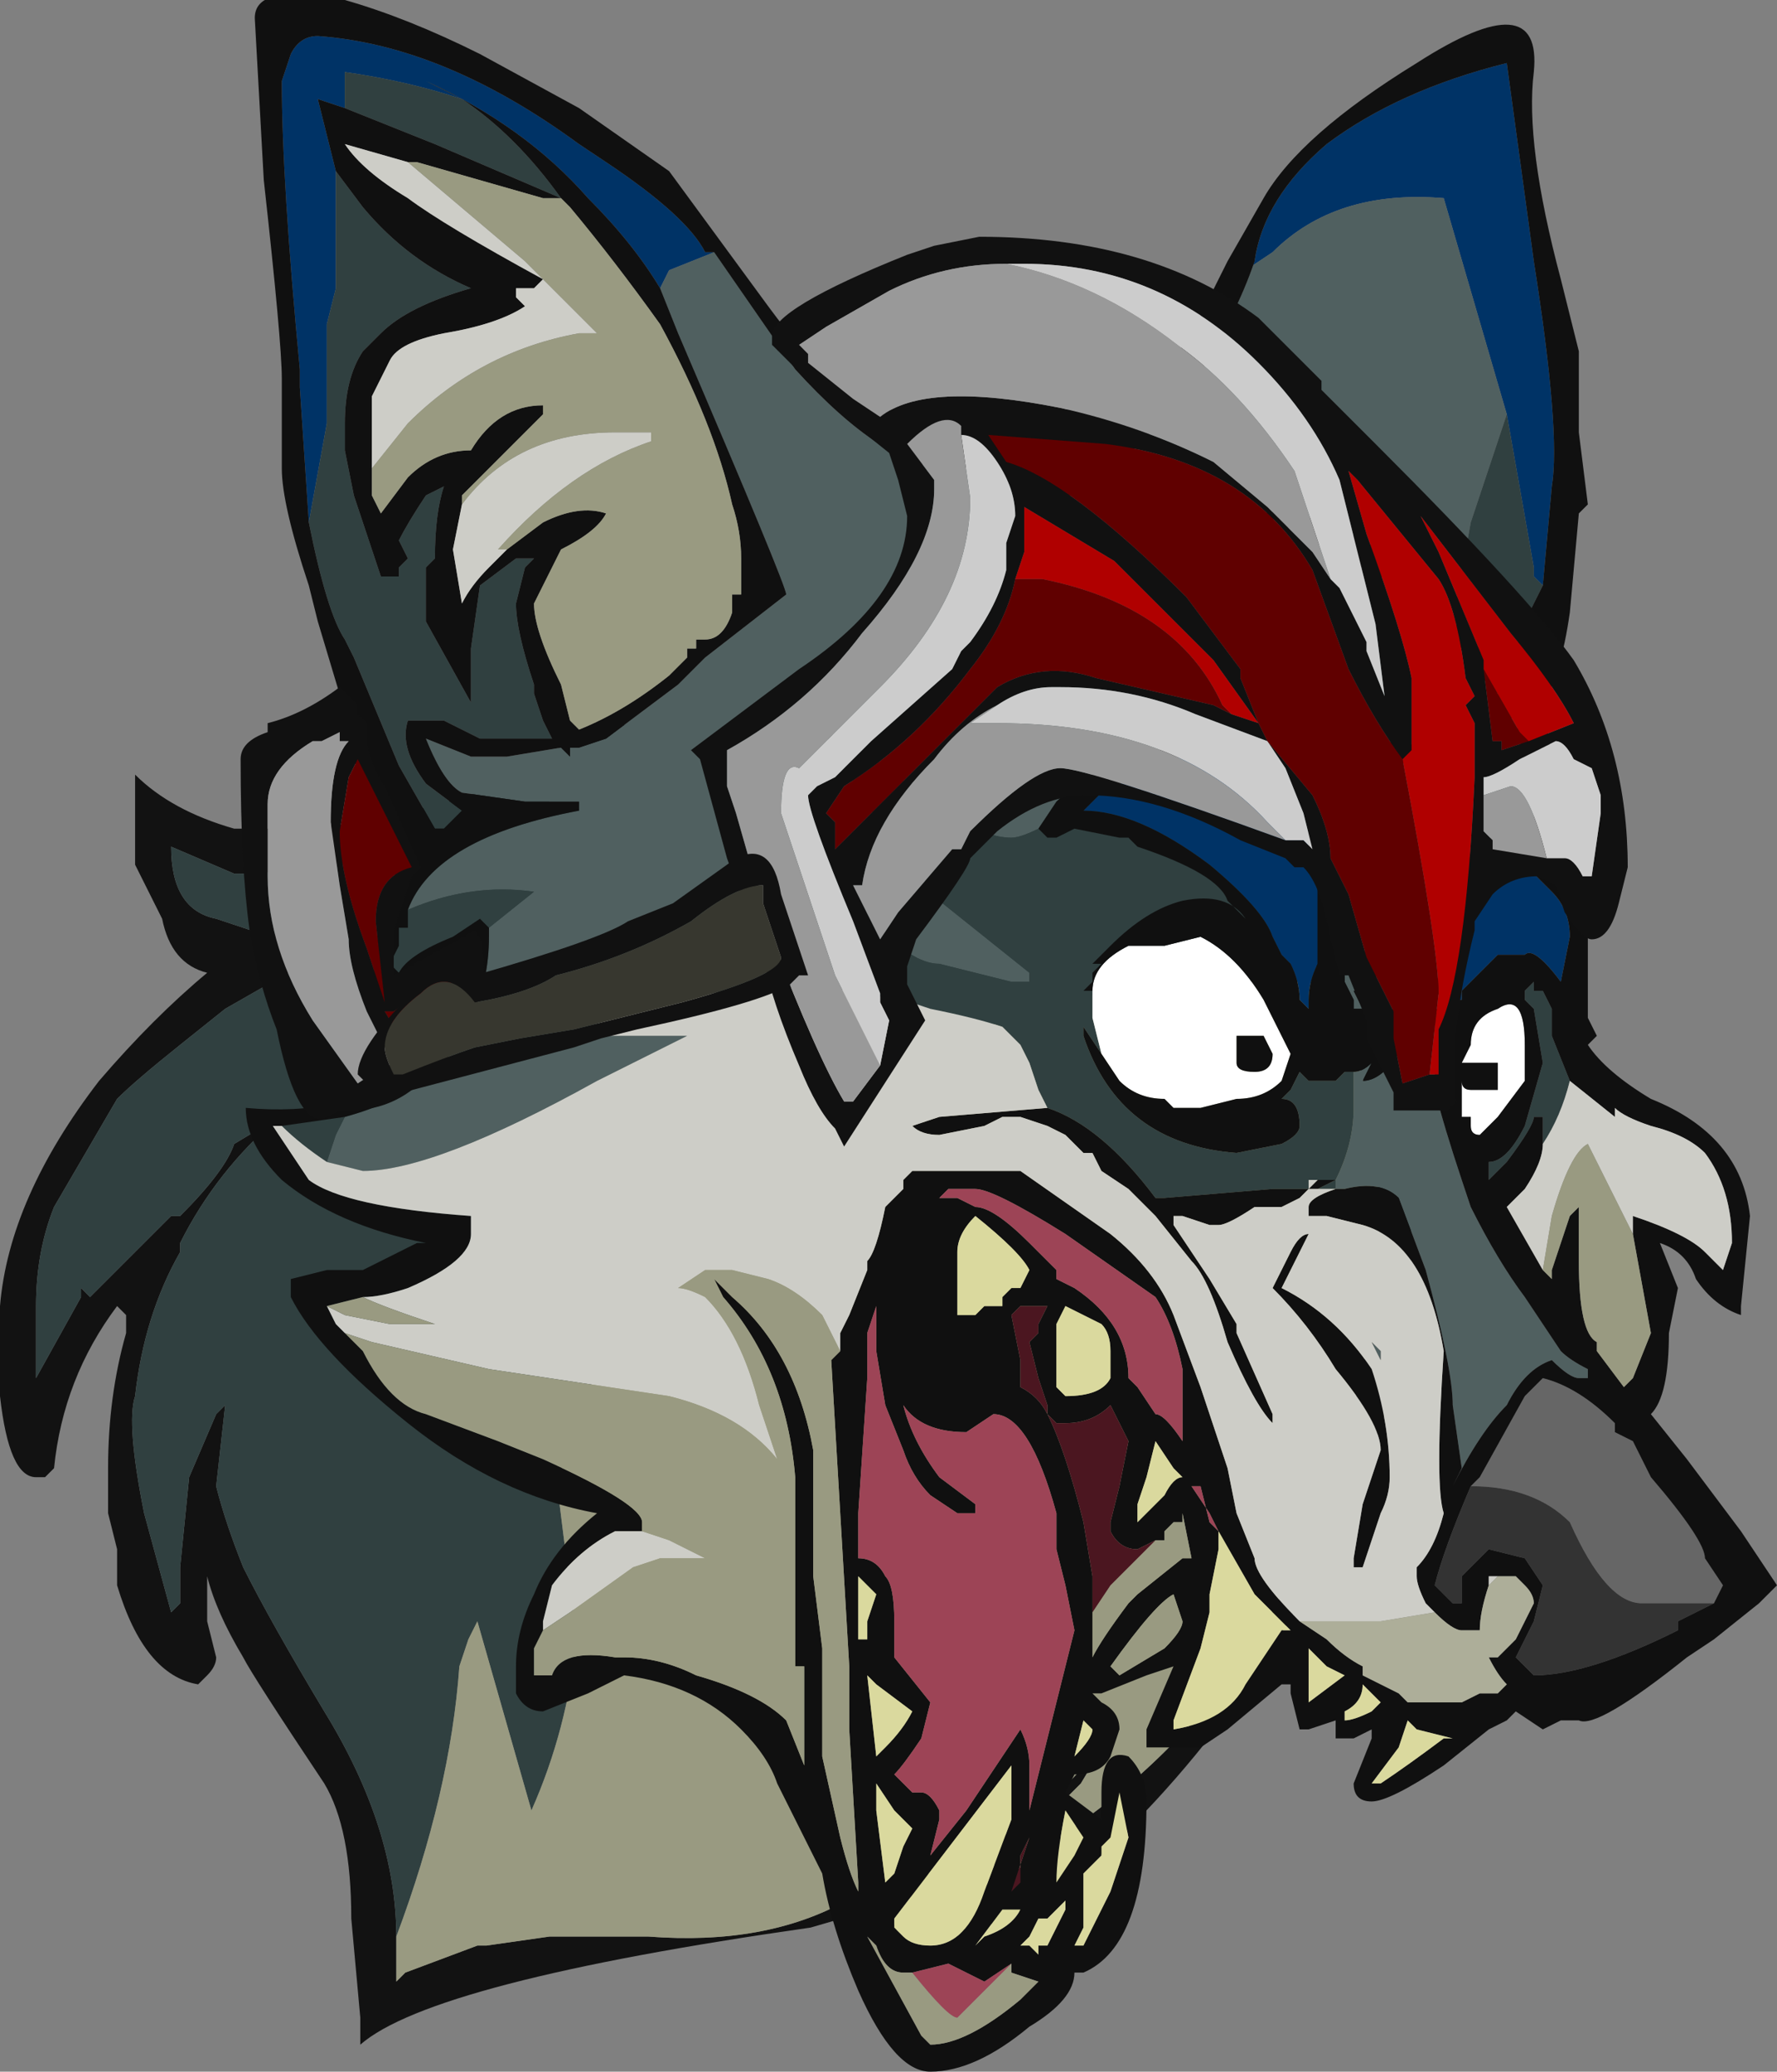 <?xml version="1.0" encoding="UTF-8" standalone="no"?>
<svg xmlns:ffdec="https://www.free-decompiler.com/flash" xmlns:xlink="http://www.w3.org/1999/xlink" ffdec:objectType="frame" height="80.5px" width="69.05px" xmlns="http://www.w3.org/2000/svg">
  <rect width="100%" height="100%" fill="#808080" stroke="none"/>
  <g transform="matrix(1.0, 0.0, 0.0, 1.0, 37.85, 32.0)">
    <use ffdec:characterId="1635" height="53.2" transform="matrix(1.0, 0.0, 0.0, 1.0, -37.85, -5.75)" width="54.95" xlink:href="#sprite0"/>
    <use ffdec:characterId="1660" height="80.5" transform="matrix(1.0, 0.0, 0.0, 1.0, -28.3, -32.0)" width="59.5" xlink:href="#sprite1"/>
    <use ffdec:characterId="1642" height="35.35" transform="matrix(1.0, 0.0, 0.0, 1.0, -28.5, -22.8)" width="53.9" xlink:href="#sprite2"/>
  </g>
  <defs>
    <g id="sprite0" transform="matrix(1.0, 0.0, 0.0, 1.0, 31.85, 50.05)">
      <use ffdec:characterId="1634" height="7.6" transform="matrix(7.0, 0.0, 0.0, 7.0, -31.85, -50.05)" width="7.85" xlink:href="#shape0"/>
    </g>
    <g id="shape0" transform="matrix(1.0, 0.0, 0.0, 1.0, 4.55, 7.15)">
      <path d="M2.95 -5.75 L3.15 -5.4 Q3.35 -4.35 3.25 -3.5 3.05 -2.45 2.2 -1.3 1.3 -0.15 0.6 -0.15 0.5 -0.15 0.4 -0.2 L0.6 -0.4 Q0.3 -0.3 -0.05 -0.2 -2.15 0.1 -2.55 0.45 L-2.55 0.3 -2.6 -0.25 Q-2.6 -0.75 -2.75 -1.0 -3.15 -1.6 -3.2 -1.7 -3.35 -1.95 -3.4 -2.15 L-3.4 -1.9 -3.35 -1.7 Q-3.35 -1.65 -3.4 -1.6 L-3.45 -1.55 Q-3.75 -1.6 -3.9 -2.1 L-3.9 -2.3 -3.95 -2.5 -3.95 -2.75 Q-3.95 -3.15 -3.85 -3.5 L-3.85 -3.6 -3.9 -3.65 Q-4.2 -3.25 -4.25 -2.75 L-4.3 -2.7 -4.35 -2.7 Q-4.5 -2.7 -4.55 -3.15 L-4.55 -3.65 Q-4.5 -4.25 -4.0 -4.9 -3.7 -5.25 -3.4 -5.5 -3.6 -5.55 -3.65 -5.8 L-3.8 -6.1 -3.8 -6.6 Q-3.6 -6.4 -3.25 -6.3 L-2.95 -6.3 Q-2.55 -6.3 -1.9 -6.5 L-1.35 -6.8 Q-0.4 -7.1 1.1 -7.15 L1.3 -7.05 1.95 -6.85 Q2.45 -6.45 2.95 -5.75 M-2.35 -0.15 L-2.35 0.1 -2.3 0.05 -1.9 -0.1 -1.85 -0.1 -1.5 -0.15 -0.95 -0.15 Q-0.3 -0.1 0.15 -0.35 L0.2 -0.4 Q1.0 -0.5 1.6 -1.25 L1.45 -1.0 1.1 -0.65 0.85 -0.45 0.85 -0.4 1.15 -0.55 1.4 -0.75 Q2.05 -1.2 2.45 -1.85 2.9 -2.6 3.05 -3.5 3.2 -4.2 2.95 -5.2 L2.85 -5.4 2.8 -5.45 2.5 -6.0 2.35 -6.15 Q1.75 -6.9 0.65 -6.9 0.1 -6.9 -0.35 -6.75 L-0.75 -6.65 -1.1 -6.65 Q-1.3 -6.55 -1.5 -6.45 -2.15 -6.2 -2.7 -6.1 L-2.8 -6.1 -3.1 -6.05 -3.25 -6.05 -3.6 -6.2 Q-3.6 -5.85 -3.35 -5.8 L-3.05 -5.7 -2.95 -5.75 -2.85 -5.75 -2.75 -5.8 -2.75 -5.75 -2.65 -5.75 -2.95 -5.5 -3.3 -5.3 -3.55 -5.1 Q-3.8 -4.9 -3.9 -4.8 L-4.25 -4.2 Q-4.35 -3.95 -4.35 -3.65 L-4.35 -3.25 -4.1 -3.7 -4.1 -3.75 -4.05 -3.7 -3.6 -4.15 -3.55 -4.15 Q-3.3 -4.4 -3.25 -4.55 L-3.0 -4.7 Q-3.35 -4.4 -3.55 -4.0 L-3.55 -3.95 Q-3.75 -3.6 -3.8 -3.15 -3.85 -3.0 -3.75 -2.5 L-3.6 -1.95 -3.55 -2.0 -3.55 -2.2 -3.5 -2.7 -3.35 -3.05 -3.3 -3.1 -3.35 -2.65 Q-3.3 -2.45 -3.2 -2.2 -3.05 -1.9 -2.75 -1.4 -2.35 -0.75 -2.35 -0.15" fill="#121212" fill-rule="evenodd" stroke="none"/>
      <path d="M2.8 -5.45 L2.15 -5.45 Q0.7 -5.4 -0.4 -4.3 -1.4 -3.35 -1.45 -2.6 L-1.4 -2.2 Q-1.35 -1.9 -1.35 -1.8 -1.4 -1.3 -1.6 -0.85 -1.7 -1.2 -1.9 -1.9 L-1.95 -1.8 -2.0 -1.65 Q-2.05 -0.95 -2.35 -0.15 -2.35 -0.75 -2.75 -1.4 -3.05 -1.9 -3.2 -2.2 -3.3 -2.45 -3.35 -2.65 L-3.3 -3.1 -3.35 -3.05 -3.5 -2.7 -3.55 -2.2 -3.55 -2.0 -3.6 -1.95 -3.75 -2.5 Q-3.85 -3.0 -3.8 -3.15 -3.75 -3.6 -3.55 -3.95 L-3.55 -4.0 Q-3.35 -4.4 -3.0 -4.7 L-3.25 -4.55 Q-3.3 -4.4 -3.55 -4.15 L-3.6 -4.15 -4.05 -3.7 -4.1 -3.75 -4.1 -3.7 -4.35 -3.25 -4.35 -3.65 Q-4.35 -3.95 -4.25 -4.2 L-3.9 -4.8 Q-3.8 -4.9 -3.55 -5.1 L-3.3 -5.3 -2.95 -5.5 -2.65 -5.75 -2.75 -5.75 -2.75 -5.8 -2.85 -5.75 -2.95 -5.75 -3.05 -5.7 -3.35 -5.8 Q-3.6 -5.85 -3.6 -6.2 L-3.25 -6.05 -3.1 -6.05 -2.8 -6.1 -2.7 -6.1 Q-2.15 -6.2 -1.5 -6.45 -1.3 -6.55 -1.1 -6.65 L-0.75 -6.65 -0.35 -6.75 Q0.1 -6.9 0.65 -6.9 1.75 -6.9 2.35 -6.15 L2.5 -6.0 2.8 -5.45" fill="#304040" fill-rule="evenodd" stroke="none"/>
      <path d="M2.8 -5.45 L2.85 -5.4 2.95 -5.2 Q3.2 -4.2 3.05 -3.5 2.9 -2.6 2.45 -1.85 2.05 -1.2 1.4 -0.75 L1.15 -0.55 0.85 -0.4 0.85 -0.45 1.1 -0.65 1.45 -1.0 1.6 -1.25 Q1.0 -0.5 0.2 -0.4 L0.15 -0.35 Q-0.3 -0.1 -0.95 -0.15 L-1.5 -0.15 -1.85 -0.1 -1.9 -0.1 -2.3 0.05 -2.35 0.1 -2.35 -0.15 Q-2.05 -0.95 -2.0 -1.65 L-1.95 -1.8 -1.9 -1.9 Q-1.7 -1.2 -1.6 -0.85 -1.4 -1.3 -1.35 -1.8 -1.35 -1.9 -1.4 -2.2 L-1.45 -2.6 Q-1.4 -3.35 -0.4 -4.3 0.7 -5.4 2.15 -5.45 L2.8 -5.45" fill="#999a81" fill-rule="evenodd" stroke="none"/>
    </g>
    <g id="sprite1" transform="matrix(1.0, 0.0, 0.0, 1.0, 31.15, 68.95)">
      <use ffdec:characterId="1659" height="11.5" transform="matrix(7.0, 0.0, 0.0, 7.0, -31.15, -68.95)" width="8.5" xlink:href="#shape1"/>
    </g>
    <g id="shape1" transform="matrix(1.0, 0.0, 0.0, 1.0, 4.45, 9.85)">
      <path d="M1.15 -8.4 Q1.2 -8.75 1.55 -9.05 1.95 -9.35 2.55 -9.5 L2.7 -8.4 Q2.85 -7.45 2.8 -7.15 L2.75 -6.6 2.7 -6.65 2.7 -6.7 2.55 -7.55 2.2 -8.75 Q1.6 -8.8 1.25 -8.45 L1.1 -8.35 1.15 -8.4 M-2.15 -8.25 Q-2.3 -8.5 -2.55 -8.75 -2.9 -9.15 -3.45 -9.4 L-3.25 -9.3 Q-3.55 -9.4 -3.9 -9.45 L-3.9 -9.25 -4.05 -9.3 Q-4.0 -9.1 -3.95 -8.9 L-3.95 -8.25 -4.0 -8.05 -4.0 -7.5 -4.1 -6.95 -4.15 -7.7 -4.15 -7.8 Q-4.25 -8.85 -4.25 -9.4 L-4.2 -9.55 Q-4.15 -9.65 -4.05 -9.65 -3.35 -9.6 -2.6 -9.05 L-2.45 -8.95 Q-2.0 -8.65 -1.9 -8.45 L-1.85 -8.45 -2.1 -8.35 -2.15 -8.25 M0.3 -5.45 L0.35 -5.45 0.4 -5.5 0.5 -5.55 Q0.65 -5.65 0.7 -5.65 L0.95 -5.6 Q1.1 -5.65 1.25 -5.45 1.5 -5.2 1.5 -4.9 L1.5 -4.5 Q1.45 -4.4 1.45 -4.3 L1.45 -4.25 1.4 -4.3 Q1.4 -4.4 1.35 -4.5 L1.3 -4.55 1.25 -4.65 Q1.2 -4.8 0.9 -5.05 0.5 -5.35 0.2 -5.35 L0.3 -5.45 M2.6 -5.1 L2.8 -4.9 Q2.9 -4.8 2.9 -4.65 L2.85 -4.4 Q2.7 -4.6 2.65 -4.55 L2.5 -4.55 2.3 -4.35 2.3 -4.3 2.25 -4.3 2.3 -4.55 2.35 -4.85 2.45 -5.0 2.6 -5.1 M-0.15 -4.75 L-0.15 -4.75" fill="#003366" fill-rule="evenodd" stroke="none"/>
      <path d="M1.15 -8.4 L1.1 -8.35 1.25 -8.45 Q1.6 -8.8 2.2 -8.75 L2.55 -7.55 2.35 -6.95 2.25 -6.4 Q2.1 -6.55 1.9 -6.65 L2.2 -6.35 2.35 -6.2 2.4 -6.1 2.5 -6.0 Q2.5 -5.9 2.6 -5.85 L2.65 -5.6 2.7 -5.45 2.7 -5.15 2.55 -5.2 2.45 -5.2 Q2.35 -5.15 2.3 -5.0 L2.25 -5.3 Q2.15 -5.85 1.8 -5.7 L1.8 -5.65 Q2.1 -5.65 2.2 -5.3 2.3 -5.05 2.25 -4.75 L2.15 -4.35 2.2 -4.3 2.2 -4.25 2.15 -4.25 2.15 -3.8 Q2.2 -3.6 2.3 -3.3 L2.35 -3.15 Q2.5 -2.85 2.65 -2.65 L2.85 -2.35 Q2.9 -2.3 3.0 -2.25 L3.0 -2.2 Q3.05 -2.2 2.95 -2.2 2.9 -2.2 2.8 -2.3 2.65 -2.25 2.55 -2.05 2.4 -1.9 2.25 -1.6 L2.3 -1.7 2.25 -2.05 Q2.25 -2.25 2.1 -2.8 L1.95 -3.2 Q1.85 -3.3 1.65 -3.25 L1.6 -3.25 1.6 -3.3 Q1.7 -3.5 1.7 -3.7 L1.7 -3.9 Q1.75 -3.9 1.8 -3.95 L1.75 -3.85 Q1.85 -3.85 1.95 -4.0 L2.05 -4.25 2.05 -4.65 1.9 -5.15 Q1.8 -5.15 1.8 -5.1 L1.9 -4.8 1.95 -4.45 1.9 -4.15 1.8 -4.05 1.85 -4.15 1.85 -4.2 1.8 -4.65 Q1.75 -4.6 1.75 -4.4 L1.75 -4.35 1.7 -4.35 1.75 -4.25 1.7 -4.25 1.7 -4.3 1.65 -4.4 Q1.65 -4.75 1.55 -4.95 L1.5 -5.0 1.55 -5.0 1.55 -5.05 1.35 -5.4 Q1.25 -5.6 0.95 -5.7 0.75 -5.75 0.35 -5.6 0.15 -5.5 0.05 -5.4 L-0.05 -5.25 Q-0.15 -5.2 -0.2 -5.2 -0.45 -5.2 -0.9 -5.6 L-1.15 -5.75 -1.25 -5.8 -1.1 -5.55 Q-0.9 -5.2 -0.75 -5.05 L-0.6 -4.85 -0.1 -4.45 -0.1 -4.4 -0.2 -4.4 -0.6 -4.5 Q-0.8 -4.5 -1.1 -4.9 L-1.0 -4.5 -0.85 -4.3 Q-1.6 -4.5 -2.55 -4.15 L-2.45 -4.1 -2.0 -4.1 -2.5 -3.85 Q-3.4 -3.35 -3.8 -3.35 L-4.0 -3.4 -3.95 -3.55 -3.9 -3.65 Q-3.35 -3.8 -3.2 -4.2 -3.1 -4.4 -3.1 -4.65 L-3.1 -4.7 -2.85 -4.9 Q-3.2 -4.95 -3.55 -4.8 -3.4 -5.2 -2.6 -5.35 L-2.6 -5.4 -2.9 -5.4 -3.25 -5.45 Q-3.35 -5.5 -3.45 -5.75 L-3.2 -5.65 -3.0 -5.65 -2.7 -5.7 -2.65 -5.65 -2.65 -5.7 -2.6 -5.7 -2.45 -5.75 -2.05 -6.05 -1.9 -6.2 -1.45 -6.55 Q-1.45 -6.6 -2.05 -8.0 L-2.15 -8.25 -2.1 -8.35 -1.85 -8.45 -1.4 -7.8 Q-0.9 -7.25 -0.55 -7.25 L-0.3 -7.25 -0.3 -7.2 Q-0.1 -7.1 0.15 -7.1 L0.3 -7.15 0.45 -7.15 Q0.85 -7.1 1.2 -6.6 1.3 -6.45 1.55 -6.0 1.7 -6.5 0.9 -7.0 L0.5 -7.2 0.35 -7.25 Q0.5 -7.35 0.8 -7.7 1.05 -8.1 1.15 -8.4 M1.75 -6.7 L2.15 -6.5 Q2.05 -6.7 1.75 -6.85 1.4 -7.05 1.2 -7.0 1.45 -6.85 1.75 -6.7 M1.15 -3.15 L1.3 -3.15 1.4 -3.2 1.3 -3.15 1.15 -3.15 M1.85 -2.35 L1.85 -2.3 1.8 -2.4 1.85 -2.35 M-0.8 -5.25 L-0.8 -5.25" fill="#506060" fill-rule="evenodd" stroke="none"/>
      <path d="M2.55 -7.55 L2.7 -6.7 2.7 -6.65 2.75 -6.6 2.65 -6.4 2.55 -6.1 2.25 -6.4 2.35 -6.95 2.55 -7.55 M2.2 -6.35 L2.4 -6.15 2.4 -6.1 2.35 -6.2 2.2 -6.35 M-4.25 -3.6 L-3.9 -3.65 -3.95 -3.55 -4.0 -3.4 Q-4.15 -3.5 -4.25 -3.6 M-3.1 -4.7 L-3.15 -4.75 -3.3 -4.65 Q-3.55 -4.55 -3.6 -4.45 L-3.65 -4.5 -3.6 -4.6 -3.6 -4.7 -3.55 -4.7 -3.55 -4.8 Q-3.2 -4.95 -2.85 -4.9 L-3.1 -4.7 M-3.25 -9.3 Q-2.95 -9.1 -2.7 -8.75 L-3.4 -9.05 -3.9 -9.25 -3.9 -9.45 Q-3.55 -9.4 -3.25 -9.3 M-3.95 -8.9 L-3.8 -8.7 Q-3.55 -8.4 -3.2 -8.25 -3.55 -8.15 -3.7 -8.0 L-3.8 -7.9 Q-3.9 -7.75 -3.9 -7.5 L-3.9 -7.35 -3.85 -7.1 -3.7 -6.65 -3.6 -6.65 -3.6 -6.7 -3.55 -6.75 -3.6 -6.85 Q-3.55 -6.95 -3.45 -7.1 L-3.35 -7.15 Q-3.4 -7.0 -3.4 -6.75 L-3.45 -6.7 -3.45 -6.4 -3.2 -5.95 -3.2 -6.25 -3.15 -6.6 -2.95 -6.75 -2.85 -6.75 -2.9 -6.7 -2.95 -6.5 Q-2.95 -6.35 -2.85 -6.05 L-2.85 -6.0 -2.8 -5.85 -2.75 -5.75 -3.15 -5.75 -3.35 -5.85 -3.55 -5.85 Q-3.6 -5.7 -3.45 -5.5 L-3.25 -5.35 -3.35 -5.25 -3.4 -5.25 -3.6 -5.6 -3.85 -6.2 -3.9 -6.3 Q-4.0 -6.45 -4.1 -6.95 L-4.0 -7.5 -4.0 -8.05 -3.95 -8.25 -3.95 -8.9 M2.75 -3.5 L2.75 -3.65 2.7 -3.65 Q2.7 -3.6 2.55 -3.4 L2.45 -3.3 2.45 -3.4 Q2.55 -3.4 2.65 -3.6 L2.75 -3.95 2.7 -4.25 2.65 -4.3 2.65 -4.35 2.7 -4.4 2.7 -4.35 2.75 -4.35 2.8 -4.25 2.8 -4.1 2.9 -3.85 Q2.85 -3.65 2.75 -3.5 M1.7 -3.9 L1.7 -3.7 Q1.7 -3.5 1.6 -3.3 L1.6 -3.25 1.5 -3.25 1.6 -3.3 1.5 -3.3 1.45 -3.3 1.45 -3.25 1.25 -3.25 0.65 -3.2 0.6 -3.2 Q0.3 -3.6 0.0 -3.7 L-0.05 -3.8 -0.1 -3.95 -0.15 -4.05 -0.25 -4.15 Q-0.4 -4.2 -0.65 -4.25 L-0.8 -4.3 -0.85 -4.3 -1.0 -4.5 -1.1 -4.9 Q-0.8 -4.5 -0.6 -4.5 L-0.2 -4.4 -0.1 -4.4 -0.1 -4.45 -0.6 -4.85 -0.75 -5.05 Q-0.9 -5.2 -1.1 -5.55 L-1.25 -5.8 -1.15 -5.75 -0.9 -5.6 Q-0.45 -5.2 -0.2 -5.2 -0.15 -5.2 -0.05 -5.25 L0.0 -5.2 0.05 -5.2 0.15 -5.25 0.4 -5.2 0.45 -5.2 0.5 -5.15 Q0.95 -5.0 1.0 -4.85 L1.1 -4.75 Q1.0 -4.9 0.75 -4.85 0.55 -4.8 0.35 -4.6 L0.35 -4.6 0.25 -4.5 0.3 -4.5 0.25 -4.45 0.25 -4.4 0.2 -4.35 0.25 -4.35 0.25 -4.2 0.3 -4.0 0.2 -4.15 0.2 -4.1 Q0.4 -3.5 1.05 -3.45 L1.3 -3.5 Q1.4 -3.55 1.4 -3.6 1.4 -3.75 1.3 -3.75 L1.35 -3.8 1.4 -3.9 1.45 -3.85 1.6 -3.85 1.65 -3.9 1.7 -3.9 M-0.4 -4.85 L-0.4 -4.85 M-0.15 -4.75 L-0.15 -4.75 M-0.8 -5.25 L-0.8 -5.25" fill="#304040" fill-rule="evenodd" stroke="none"/>
      <path d="M0.25 -4.35 Q0.25 -4.5 0.45 -4.6 L0.65 -4.6 0.85 -4.65 Q1.05 -4.55 1.2 -4.3 L1.35 -4.0 1.3 -3.85 Q1.2 -3.75 1.05 -3.75 L0.85 -3.7 0.7 -3.7 0.65 -3.75 Q0.5 -3.75 0.4 -3.85 L0.3 -4.0 0.25 -4.2 0.25 -4.35 M1.25 -4.0 L1.2 -4.1 1.05 -4.1 1.05 -3.95 Q1.05 -3.9 1.15 -3.9 1.25 -3.9 1.25 -4.0 M2.5 -4.25 Q2.65 -4.35 2.65 -4.05 L2.65 -3.85 2.5 -3.65 2.4 -3.55 Q2.35 -3.55 2.35 -3.6 L2.35 -3.65 2.3 -3.65 2.3 -3.95 2.35 -4.05 Q2.35 -4.2 2.5 -4.25 M2.5 -3.9 L2.5 -3.95 2.3 -3.95 2.3 -3.85 Q2.3 -3.8 2.35 -3.8 L2.5 -3.8 2.5 -3.9" fill="#ffffff" fill-rule="evenodd" stroke="none"/>
      <path d="M2.35 -1.6 L2.4 -1.65 2.65 -2.1 2.75 -2.2 Q2.95 -2.15 3.15 -1.95 L3.15 -1.9 3.25 -1.85 3.35 -1.65 Q3.65 -1.3 3.65 -1.2 L3.75 -1.05 3.7 -0.95 3.3 -0.95 Q3.1 -0.95 2.9 -1.4 2.7 -1.6 2.35 -1.6" fill="#666666" fill-rule="evenodd" stroke="none"/>
      <path d="M2.35 -1.6 Q2.7 -1.6 2.9 -1.4 3.1 -0.95 3.3 -0.95 L3.7 -0.95 3.5 -0.85 3.5 -0.8 Q3.0 -0.55 2.7 -0.55 L2.6 -0.65 2.7 -0.85 2.75 -1.05 2.65 -1.2 2.45 -1.25 Q2.35 -1.15 2.3 -1.1 L2.3 -0.95 2.25 -0.95 2.15 -1.05 Q2.2 -1.25 2.35 -1.6" fill="#333333" fill-rule="evenodd" stroke="none"/>
      <path d="M2.75 -6.6 L2.8 -7.15 Q2.85 -7.45 2.7 -8.4 L2.55 -9.5 Q1.95 -9.35 1.55 -9.05 1.2 -8.75 1.15 -8.4 1.05 -8.1 0.8 -7.7 0.5 -7.35 0.35 -7.25 L0.5 -7.2 0.9 -7.0 Q1.7 -6.5 1.55 -6.0 1.3 -6.45 1.2 -6.6 0.85 -7.1 0.45 -7.15 L0.3 -7.15 0.15 -7.1 Q-0.1 -7.1 -0.3 -7.2 L-0.3 -7.25 -0.55 -7.25 Q-0.9 -7.25 -1.4 -7.8 L-1.85 -8.45 -1.9 -8.45 Q-2.0 -8.65 -2.45 -8.95 L-2.6 -9.05 Q-3.35 -9.6 -4.05 -9.65 -4.15 -9.65 -4.2 -9.55 L-4.25 -9.4 Q-4.25 -8.85 -4.15 -7.8 L-4.15 -7.7 -4.1 -6.95 Q-4.0 -6.45 -3.9 -6.3 L-3.85 -6.2 -3.6 -5.6 -3.4 -5.25 -3.35 -5.25 -3.25 -5.35 -3.45 -5.5 Q-3.6 -5.7 -3.55 -5.85 L-3.35 -5.85 -3.15 -5.75 -2.75 -5.75 -2.8 -5.85 -2.85 -6.0 -2.85 -6.05 Q-2.95 -6.35 -2.95 -6.5 L-2.9 -6.7 -2.85 -6.75 -2.95 -6.75 -3.15 -6.6 -3.2 -6.25 -3.2 -5.95 -3.45 -6.4 -3.45 -6.7 -3.4 -6.75 Q-3.4 -7.0 -3.35 -7.15 L-3.45 -7.1 Q-3.55 -6.95 -3.6 -6.85 L-3.55 -6.75 -3.6 -6.7 -3.6 -6.65 -3.7 -6.65 -3.85 -7.1 -3.9 -7.35 -3.9 -7.5 Q-3.9 -7.75 -3.8 -7.9 L-3.7 -8.0 Q-3.55 -8.15 -3.2 -8.25 -3.55 -8.4 -3.8 -8.7 L-3.95 -8.9 Q-4.0 -9.1 -4.05 -9.3 L-3.9 -9.25 -3.4 -9.05 -2.7 -8.75 Q-2.95 -9.1 -3.25 -9.3 L-3.45 -9.4 Q-2.9 -9.15 -2.55 -8.75 -2.3 -8.5 -2.15 -8.25 L-2.05 -8.0 Q-1.45 -6.6 -1.45 -6.55 L-1.9 -6.2 -2.05 -6.05 -2.45 -5.75 -2.6 -5.7 -2.65 -5.7 -2.65 -5.65 -2.7 -5.7 -3.0 -5.65 -3.2 -5.65 -3.45 -5.75 Q-3.35 -5.5 -3.25 -5.45 L-2.9 -5.4 -2.6 -5.4 -2.6 -5.35 Q-3.4 -5.2 -3.55 -4.8 L-3.55 -4.7 -3.6 -4.7 -3.6 -4.6 -3.65 -4.5 -3.6 -4.45 Q-3.55 -4.55 -3.3 -4.65 L-3.15 -4.75 -3.1 -4.7 -3.1 -4.65 Q-3.1 -4.4 -3.2 -4.2 -3.35 -3.8 -3.9 -3.65 L-4.25 -3.6 -4.3 -3.6 -4.1 -3.3 Q-3.9 -3.15 -3.2 -3.1 L-3.2 -3.0 Q-3.2 -2.85 -3.55 -2.7 -3.7 -2.65 -3.8 -2.65 L-4.0 -2.6 -3.95 -2.5 -3.9 -2.45 -3.8 -2.35 Q-3.65 -2.05 -3.45 -2.0 L-3.05 -1.85 -2.8 -1.75 Q-2.25 -1.5 -2.25 -1.4 L-2.25 -1.35 -2.3 -1.35 -2.4 -1.35 Q-2.6 -1.25 -2.75 -1.05 L-2.8 -0.85 -2.8 -0.8 -2.85 -0.7 -2.85 -0.55 -2.75 -0.55 Q-2.7 -0.7 -2.4 -0.65 L-2.35 -0.65 Q-2.15 -0.65 -1.95 -0.55 -1.6 -0.45 -1.45 -0.3 L-1.35 -0.05 -1.35 -0.6 -1.4 -0.6 -1.4 -1.65 Q-1.45 -2.25 -1.8 -2.65 L-1.85 -2.75 -1.75 -2.65 Q-1.4 -2.35 -1.3 -1.8 L-1.3 -1.1 -1.25 -0.7 -1.25 -0.1 -1.15 0.35 Q-1.1 0.55 -1.05 0.65 L-1.05 0.6 -1.1 -0.25 -1.1 -0.6 -1.2 -2.3 -1.15 -2.35 -1.15 -2.45 -1.1 -2.55 -1.0 -2.8 -1.0 -2.85 Q-0.95 -2.9 -0.9 -3.15 L-0.8 -3.25 -0.8 -3.3 -0.75 -3.35 -0.15 -3.35 0.35 -3.0 Q0.6 -2.8 0.7 -2.55 L0.85 -2.15 1.0 -1.7 1.05 -1.45 1.15 -1.2 Q1.15 -1.1 1.4 -0.85 L1.55 -0.75 Q1.65 -0.65 1.75 -0.6 L1.75 -0.55 1.95 -0.45 2.0 -0.4 2.3 -0.4 2.4 -0.45 2.5 -0.45 2.55 -0.5 Q2.5 -0.55 2.45 -0.65 L2.5 -0.65 2.6 -0.75 2.7 -0.95 Q2.7 -1.0 2.65 -1.05 L2.6 -1.1 2.5 -1.1 2.45 -1.1 2.45 -1.05 Q2.4 -0.9 2.4 -0.8 L2.3 -0.8 Q2.25 -0.8 2.15 -0.9 L2.1 -0.95 Q2.05 -1.05 2.05 -1.1 L2.05 -1.15 Q2.15 -1.25 2.2 -1.45 2.15 -1.6 2.2 -2.35 2.1 -2.95 1.75 -3.05 L1.55 -3.1 1.45 -3.1 1.45 -3.15 Q1.45 -3.2 1.6 -3.25 L1.65 -3.25 Q1.85 -3.3 1.95 -3.2 L2.1 -2.8 Q2.25 -2.25 2.25 -2.05 L2.3 -1.7 2.25 -1.6 Q2.4 -1.9 2.55 -2.05 2.65 -2.25 2.8 -2.3 2.9 -2.2 2.95 -2.2 3.05 -2.2 3.0 -2.2 L3.0 -2.25 Q2.9 -2.3 2.85 -2.35 L2.65 -2.65 Q2.5 -2.85 2.35 -3.15 L2.3 -3.3 Q2.2 -3.6 2.15 -3.8 L2.15 -4.25 2.2 -4.25 2.2 -4.3 2.15 -4.35 2.25 -4.75 Q2.3 -5.05 2.2 -5.3 2.1 -5.65 1.8 -5.65 L1.8 -5.7 Q2.15 -5.85 2.25 -5.3 L2.3 -5.0 Q2.35 -5.15 2.45 -5.2 L2.55 -5.2 2.7 -5.15 2.7 -5.45 2.65 -5.6 2.6 -5.85 Q2.5 -5.9 2.5 -6.0 L2.4 -6.1 2.4 -6.15 2.2 -6.35 1.9 -6.65 Q2.1 -6.55 2.25 -6.4 L2.55 -6.1 2.65 -6.4 2.75 -6.6 M2.7 -9.45 Q2.65 -9.05 2.85 -8.3 L2.95 -7.9 2.95 -7.45 3.0 -7.05 2.95 -7.0 2.9 -6.45 Q2.85 -6.1 2.75 -5.95 L2.8 -5.65 Q2.9 -5.3 2.9 -5.15 L2.9 -5.05 2.95 -5.0 2.95 -4.9 3.0 -4.7 3.0 -4.2 3.05 -4.1 3.0 -4.05 Q3.1 -3.9 3.35 -3.75 3.85 -3.55 3.9 -3.1 L3.85 -2.6 3.85 -2.55 Q3.7 -2.6 3.6 -2.75 3.55 -2.9 3.4 -2.95 L3.5 -2.7 3.45 -2.45 Q3.45 -2.1 3.35 -2.0 L3.55 -1.75 3.85 -1.35 4.05 -1.05 3.95 -0.95 3.7 -0.75 3.55 -0.65 Q3.05 -0.25 2.95 -0.3 L2.85 -0.3 2.75 -0.25 2.6 -0.35 2.55 -0.3 2.45 -0.25 2.2 -0.05 Q1.9 0.15 1.8 0.15 1.7 0.15 1.7 0.05 L1.8 -0.2 1.8 -0.25 1.7 -0.2 1.6 -0.2 1.6 -0.3 1.45 -0.25 1.4 -0.25 1.35 -0.45 1.35 -0.5 1.3 -0.5 1.0 -0.25 0.85 -0.15 0.55 -0.15 0.55 -0.25 0.7 -0.6 0.55 -0.55 0.3 -0.45 0.25 -0.45 0.3 -0.4 Q0.4 -0.35 0.4 -0.25 L0.35 -0.1 Q0.3 0.0 0.15 0.0 L0.1 0.1 0.3 0.25 0.3 0.1 Q0.3 -0.15 0.45 -0.1 0.55 0.0 0.55 0.15 0.55 0.95 0.2 1.1 L0.15 1.1 Q0.15 1.25 -0.1 1.4 -0.4 1.65 -0.65 1.65 -0.85 1.65 -1.05 1.2 -1.2 0.85 -1.25 0.55 L-1.5 0.05 Q-1.55 -0.1 -1.7 -0.25 -1.95 -0.5 -2.35 -0.55 L-2.55 -0.45 -2.8 -0.35 Q-2.9 -0.35 -2.95 -0.45 L-2.95 -0.6 Q-2.95 -0.8 -2.85 -1.0 -2.75 -1.25 -2.5 -1.45 -3.05 -1.55 -3.55 -1.95 -4.05 -2.35 -4.2 -2.65 L-4.2 -2.75 -4.0 -2.8 -3.8 -2.8 Q-3.7 -2.85 -3.5 -2.95 L-3.45 -2.95 Q-3.95 -3.05 -4.25 -3.3 -4.45 -3.5 -4.45 -3.7 -3.9 -3.65 -3.55 -3.9 -3.35 -4.05 -3.3 -4.2 L-3.35 -4.35 -3.4 -4.45 -3.55 -4.3 -3.65 -4.25 -3.7 -4.25 -3.75 -4.35 -3.7 -4.8 -3.6 -5.05 Q-3.75 -5.15 -3.85 -5.65 L-3.9 -5.9 -4.05 -6.4 -4.1 -6.6 Q-4.25 -7.05 -4.25 -7.25 L-4.25 -7.75 Q-4.25 -7.95 -4.35 -8.85 L-4.4 -9.75 Q-4.4 -9.95 -3.9 -9.85 -3.55 -9.75 -3.15 -9.55 L-2.6 -9.25 -2.1 -8.9 -1.55 -8.15 Q-1.15 -7.6 -0.75 -7.55 L-0.45 -7.55 -0.3 -7.5 Q-0.3 -7.55 -0.2 -7.55 0.1 -7.55 0.45 -7.65 0.6 -7.7 0.8 -8.0 L1.0 -8.4 1.2 -8.75 Q1.4 -9.1 2.05 -9.5 2.75 -9.95 2.7 -9.45 M0.6 -7.8 L0.6 -7.8 M3.25 -3.0 L3.25 -3.1 Q3.55 -3.0 3.65 -2.9 L3.75 -2.8 3.8 -2.95 Q3.8 -3.25 3.65 -3.45 3.55 -3.55 3.35 -3.6 3.2 -3.65 3.15 -3.7 L3.15 -3.65 2.9 -3.85 2.8 -4.1 2.8 -4.25 2.75 -4.35 2.7 -4.35 2.7 -4.4 2.65 -4.35 2.65 -4.3 2.7 -4.25 2.75 -3.95 2.65 -3.6 Q2.55 -3.4 2.45 -3.4 L2.45 -3.3 2.55 -3.4 Q2.7 -3.6 2.7 -3.65 L2.75 -3.65 2.75 -3.5 Q2.75 -3.4 2.65 -3.25 L2.55 -3.15 2.75 -2.8 2.8 -2.75 2.8 -2.8 2.9 -3.1 2.95 -3.15 2.95 -2.85 Q2.95 -2.45 3.05 -2.4 L3.05 -2.35 3.2 -2.15 3.25 -2.2 3.35 -2.45 3.25 -3.0 M1.75 -6.7 Q1.45 -6.85 1.2 -7.0 1.4 -7.05 1.75 -6.85 2.05 -6.7 2.15 -6.5 L1.75 -6.7 M0.3 -5.45 L0.2 -5.35 Q0.5 -5.35 0.9 -5.05 1.2 -4.8 1.25 -4.65 L1.3 -4.55 1.35 -4.5 Q1.4 -4.4 1.4 -4.3 L1.45 -4.25 1.45 -4.3 Q1.45 -4.4 1.5 -4.5 L1.5 -4.9 Q1.5 -5.2 1.25 -5.45 1.1 -5.65 0.95 -5.6 L0.7 -5.65 Q0.65 -5.65 0.5 -5.55 L0.4 -5.5 0.35 -5.45 0.3 -5.45 M-0.05 -5.25 L0.05 -5.4 Q0.15 -5.5 0.35 -5.6 0.75 -5.75 0.95 -5.7 1.25 -5.6 1.35 -5.4 L1.55 -5.05 1.55 -5.0 1.5 -5.0 1.55 -4.95 Q1.65 -4.75 1.65 -4.4 L1.7 -4.3 1.7 -4.25 1.75 -4.25 1.7 -4.35 1.75 -4.35 1.75 -4.4 Q1.75 -4.6 1.8 -4.65 L1.85 -4.2 1.85 -4.15 1.8 -4.05 1.9 -4.15 1.95 -4.45 1.9 -4.8 1.8 -5.1 Q1.8 -5.15 1.9 -5.15 L2.05 -4.65 2.05 -4.25 1.95 -4.0 Q1.85 -3.85 1.75 -3.85 L1.8 -3.95 Q1.75 -3.9 1.7 -3.9 L1.65 -3.9 1.6 -3.85 1.45 -3.85 1.4 -3.9 1.35 -3.8 1.3 -3.75 Q1.4 -3.75 1.4 -3.6 1.4 -3.55 1.3 -3.5 L1.05 -3.45 Q0.4 -3.5 0.2 -4.1 L0.2 -4.15 0.3 -4.0 0.4 -3.85 Q0.5 -3.75 0.65 -3.75 L0.7 -3.7 0.85 -3.7 1.05 -3.75 Q1.2 -3.75 1.3 -3.85 L1.35 -4.0 1.2 -4.3 Q1.05 -4.55 0.85 -4.65 L0.65 -4.6 0.45 -4.6 Q0.25 -4.5 0.25 -4.35 L0.2 -4.35 0.25 -4.4 0.25 -4.45 0.3 -4.5 0.25 -4.5 0.35 -4.6 0.35 -4.6 Q0.55 -4.8 0.75 -4.85 1.0 -4.9 1.1 -4.75 L1.0 -4.85 Q0.95 -5.0 0.5 -5.15 L0.45 -5.2 0.4 -5.2 0.15 -5.25 0.05 -5.2 0.0 -5.2 -0.05 -5.25 M1.15 -3.15 Q1.0 -3.05 0.95 -3.05 L0.9 -3.05 0.75 -3.1 0.7 -3.1 0.7 -3.05 0.9 -2.75 1.05 -2.5 1.05 -2.45 1.25 -2.0 1.25 -1.95 Q1.15 -2.05 1.0 -2.4 0.9 -2.75 0.8 -2.85 L0.6 -3.1 0.45 -3.25 0.3 -3.35 0.25 -3.45 0.2 -3.45 0.1 -3.55 0.0 -3.6 -0.15 -3.65 -0.25 -3.65 -0.35 -3.6 -0.6 -3.55 Q-0.7 -3.55 -0.75 -3.6 L-0.6 -3.65 0.0 -3.7 Q0.3 -3.6 0.6 -3.2 L0.65 -3.2 1.25 -3.25 1.45 -3.25 1.4 -3.2 1.3 -3.15 1.15 -3.15 M1.5 -3.25 L1.45 -3.25 1.5 -3.3 1.6 -3.3 1.5 -3.25 M1.25 -4.0 Q1.25 -3.9 1.15 -3.9 1.05 -3.9 1.05 -3.95 L1.05 -4.1 1.2 -4.1 1.25 -4.0 M2.6 -5.1 L2.45 -5.0 2.35 -4.85 2.3 -4.55 2.25 -4.3 2.3 -4.3 2.3 -4.35 2.5 -4.55 2.65 -4.55 Q2.7 -4.6 2.85 -4.4 L2.9 -4.65 Q2.9 -4.8 2.8 -4.9 L2.6 -5.1 M2.5 -4.25 Q2.35 -4.2 2.35 -4.05 L2.3 -3.95 2.3 -3.65 2.35 -3.65 2.35 -3.6 Q2.35 -3.55 2.4 -3.55 L2.5 -3.65 2.65 -3.85 2.65 -4.05 Q2.65 -4.35 2.5 -4.25 M2.5 -3.9 L2.5 -3.8 2.35 -3.8 Q2.3 -3.8 2.3 -3.85 L2.3 -3.95 2.5 -3.95 2.5 -3.9 M2.25 -3.8 L2.25 -3.8 M1.6 -2.25 Q1.45 -2.5 1.25 -2.7 L1.35 -2.9 Q1.4 -3.0 1.45 -3.0 L1.3 -2.7 Q1.6 -2.55 1.8 -2.25 1.9 -1.95 1.9 -1.65 1.9 -1.55 1.85 -1.45 L1.75 -1.15 1.7 -1.15 1.7 -1.2 1.75 -1.5 1.85 -1.8 Q1.85 -1.95 1.6 -2.25 M3.7 -0.95 L3.75 -1.05 3.65 -1.2 Q3.65 -1.3 3.35 -1.65 L3.25 -1.85 3.15 -1.9 3.15 -1.95 Q2.95 -2.15 2.75 -2.2 L2.65 -2.1 2.4 -1.65 2.35 -1.6 Q2.2 -1.25 2.15 -1.05 L2.25 -0.95 2.3 -0.95 2.3 -1.1 Q2.35 -1.15 2.45 -1.25 L2.65 -1.2 2.75 -1.05 2.7 -0.85 2.6 -0.65 2.7 -0.55 Q3.0 -0.55 3.5 -0.8 L3.5 -0.85 3.7 -0.95 M0.05 -2.75 L0.15 -2.7 Q0.45 -2.5 0.45 -2.2 L0.5 -2.15 0.6 -2.0 Q0.65 -2.0 0.75 -1.85 L0.75 -2.25 Q0.7 -2.5 0.6 -2.65 L0.1 -3.0 Q-0.3 -3.25 -0.4 -3.25 L-0.55 -3.25 -0.6 -3.2 -0.5 -3.2 -0.4 -3.15 Q-0.3 -3.15 -0.1 -2.95 L0.05 -2.8 0.05 -2.75 M0.05 -2.5 L0.05 -2.15 0.1 -2.1 Q0.3 -2.1 0.35 -2.2 L0.35 -2.35 Q0.35 -2.45 0.3 -2.5 L0.1 -2.6 0.05 -2.5 M0.6 -1.3 L0.5 -1.25 Q0.4 -1.25 0.35 -1.35 L0.35 -1.4 0.4 -1.6 0.45 -1.85 0.35 -2.05 Q0.25 -1.95 0.1 -1.95 L0.05 -1.95 0.0 -2.0 0.0 -2.05 -0.05 -2.2 -0.1 -2.4 -0.05 -2.45 -0.05 -2.5 0.0 -2.6 -0.15 -2.6 -0.2 -2.55 -0.15 -2.3 -0.15 -2.15 Q-0.05 -2.1 0.0 -2.0 0.1 -1.8 0.2 -1.4 L0.25 -1.1 0.25 -0.9 0.25 -0.65 Q0.3 -0.75 0.45 -0.95 L0.5 -1.0 0.75 -1.2 0.8 -1.2 0.75 -1.45 0.75 -1.4 0.7 -1.4 0.65 -1.35 0.65 -1.3 0.6 -1.3 M0.6 -1.85 L0.55 -1.65 0.5 -1.5 0.5 -1.4 0.65 -1.55 Q0.7 -1.65 0.75 -1.65 L0.7 -1.7 0.6 -1.85 M0.95 -1.35 L0.9 -1.4 0.85 -1.6 0.8 -1.6 0.9 -1.45 0.95 -1.35 0.95 -1.25 0.9 -1.0 0.9 -0.9 0.85 -0.7 0.7 -0.3 0.7 -0.25 Q1.0 -0.3 1.1 -0.5 L1.3 -0.8 1.35 -0.8 1.15 -1.0 0.95 -1.35 M0.05 -1.25 L0.05 -1.45 Q-0.1 -2.0 -0.3 -2.0 L-0.45 -1.9 Q-0.7 -1.9 -0.8 -2.05 -0.75 -1.85 -0.6 -1.65 L-0.4 -1.5 -0.4 -1.45 -0.5 -1.45 -0.65 -1.55 Q-0.75 -1.65 -0.8 -1.8 L-0.9 -2.05 -0.95 -2.35 -0.95 -2.6 -1.0 -2.45 -1.0 -2.2 -1.05 -1.45 -1.05 -1.2 Q-0.95 -1.2 -0.9 -1.1 -0.85 -1.05 -0.85 -0.85 L-0.85 -0.65 -0.65 -0.4 -0.7 -0.2 Q-0.8 -0.05 -0.85 0.0 L-0.75 0.1 -0.7 0.1 Q-0.65 0.1 -0.6 0.2 L-0.6 0.25 -0.65 0.45 -0.45 0.2 -0.15 -0.25 Q-0.1 -0.15 -0.1 -0.05 L-0.1 0.2 0.15 -0.8 0.1 -1.05 0.05 -1.25 M0.35 -0.6 L0.4 -0.55 0.65 -0.7 Q0.75 -0.8 0.75 -0.85 L0.7 -1.0 Q0.6 -0.95 0.35 -0.6 M0.2 -0.3 L0.15 -0.1 Q0.25 -0.2 0.25 -0.25 L0.2 -0.3 M1.55 -0.6 L1.45 -0.7 1.45 -0.4 1.65 -0.55 1.55 -0.6 M1.65 -0.3 Q1.7 -0.3 1.8 -0.35 L1.85 -0.4 1.75 -0.5 Q1.75 -0.4 1.65 -0.35 L1.65 -0.3 M2.0 -0.3 L1.95 -0.15 1.8 0.05 1.85 0.05 Q2.0 -0.05 2.2 -0.2 L2.25 -0.2 2.05 -0.25 2.0 -0.3 M0.4 0.1 L0.35 0.35 0.3 0.4 0.3 0.45 0.2 0.55 0.2 0.85 0.15 0.95 0.2 0.95 0.35 0.65 0.45 0.35 0.4 0.1 M0.2 0.35 L0.1 0.2 Q0.05 0.45 0.05 0.6 L0.15 0.45 0.2 0.35 M0.1 0.7 L0.0 0.8 -0.05 0.8 -0.1 0.9 -0.15 0.95 -0.1 0.95 -0.05 1.0 -0.05 0.95 0.0 0.95 0.1 0.75 0.1 0.7 M-3.5 -8.95 L-3.55 -8.95 -3.9 -9.05 Q-3.8 -8.9 -3.55 -8.75 -3.35 -8.6 -2.8 -8.3 L-2.85 -8.25 -2.95 -8.25 -2.95 -8.2 -2.9 -8.15 Q-3.05 -8.05 -3.35 -8.0 -3.6 -7.95 -3.65 -7.85 L-3.75 -7.65 -3.75 -7.25 -3.75 -7.1 -3.7 -7.0 -3.55 -7.2 Q-3.4 -7.35 -3.2 -7.35 -3.05 -7.6 -2.8 -7.6 L-2.8 -7.55 -3.25 -7.1 -3.25 -7.05 -3.3 -6.8 -3.25 -6.5 Q-3.2 -6.6 -3.1 -6.7 L-3.0 -6.8 -2.8 -6.95 Q-2.6 -7.05 -2.45 -7.0 -2.5 -6.9 -2.7 -6.8 L-2.85 -6.5 Q-2.85 -6.35 -2.7 -6.05 L-2.65 -5.85 -2.6 -5.8 Q-2.35 -5.9 -2.1 -6.1 L-2.0 -6.2 -2.0 -6.25 -1.95 -6.25 -1.95 -6.3 -1.9 -6.3 Q-1.8 -6.3 -1.75 -6.45 L-1.75 -6.55 -1.7 -6.55 -1.7 -6.75 Q-1.7 -6.9 -1.75 -7.05 -1.85 -7.5 -2.15 -8.05 -2.4 -8.4 -2.65 -8.7 L-2.7 -8.75 -2.8 -8.75 -3.5 -8.95 M-0.4 -4.85 L-0.4 -4.85 M-0.5 -2.9 L-0.5 -2.55 -0.4 -2.55 -0.35 -2.6 -0.25 -2.6 -0.25 -2.65 -0.2 -2.7 -0.15 -2.7 -0.1 -2.8 Q-0.15 -2.9 -0.4 -3.1 -0.5 -3.0 -0.5 -2.9 M-1.05 -1.1 L-1.05 -0.75 -1.0 -0.75 -1.0 -0.85 -0.95 -1.0 -1.05 -1.1 M-1.0 -0.55 L-0.95 -0.1 -0.9 -0.15 Q-0.8 -0.25 -0.75 -0.35 L-0.95 -0.5 -1.0 -0.55 M-0.2 -0.05 L-0.85 0.8 -0.85 0.85 -0.8 0.9 Q-0.75 0.95 -0.65 0.95 -0.45 0.95 -0.35 0.65 L-0.2 0.25 -0.2 -0.05 M-0.25 0.75 L-0.4 0.95 -0.35 0.9 Q-0.2 0.85 -0.15 0.75 L-0.25 0.75 M-0.15 0.6 L-0.15 0.45 -0.1 0.35 -0.2 0.65 -0.15 0.6 M-0.95 0.2 L-0.9 0.6 -0.85 0.55 -0.8 0.4 -0.75 0.3 -0.85 0.2 -0.95 0.05 -0.95 0.2 M-0.2 1.05 L-0.35 1.15 -0.55 1.05 -0.75 1.1 -0.8 1.1 Q-0.9 1.1 -0.95 0.95 L-1.0 0.9 -0.7 1.45 -0.65 1.5 Q-0.45 1.5 -0.15 1.25 L-0.05 1.15 -0.2 1.1 -0.2 1.05" fill="#101010" fill-rule="evenodd" stroke="none"/>
      <path d="M1.6 -3.25 Q1.45 -3.2 1.45 -3.15 L1.45 -3.1 1.55 -3.1 1.75 -3.05 Q2.1 -2.95 2.2 -2.35 2.15 -1.6 2.2 -1.45 2.15 -1.25 2.05 -1.15 L2.05 -1.1 Q2.05 -1.05 2.1 -0.95 L2.15 -0.9 1.85 -0.85 1.4 -0.85 Q1.15 -1.1 1.15 -1.2 L1.05 -1.45 1.0 -1.7 0.85 -2.15 0.7 -2.55 Q0.6 -2.8 0.35 -3.0 L-0.15 -3.35 -0.75 -3.35 -0.8 -3.3 -0.8 -3.25 -0.9 -3.15 Q-0.95 -2.9 -1.0 -2.85 L-1.0 -2.8 -1.1 -2.55 -1.15 -2.45 -1.15 -2.35 -1.25 -2.55 Q-1.4 -2.7 -1.55 -2.75 L-1.75 -2.8 -1.9 -2.8 -2.05 -2.7 Q-2.0 -2.7 -1.9 -2.65 -1.7 -2.45 -1.6 -2.05 L-1.5 -1.75 Q-1.7 -2.0 -2.1 -2.1 L-3.1 -2.25 -3.75 -2.4 -3.9 -2.45 -3.95 -2.5 -4.0 -2.6 -3.9 -2.55 -3.65 -2.5 -3.4 -2.5 Q-3.7 -2.6 -3.8 -2.65 -3.7 -2.65 -3.55 -2.7 -3.2 -2.85 -3.2 -3.0 L-3.2 -3.1 Q-3.9 -3.15 -4.1 -3.3 L-4.3 -3.6 -4.25 -3.6 Q-4.15 -3.5 -4.0 -3.4 L-3.8 -3.35 Q-3.4 -3.35 -2.5 -3.85 L-2.0 -4.1 -2.45 -4.1 -2.55 -4.15 Q-1.6 -4.5 -0.85 -4.3 L-0.8 -4.3 -0.65 -4.25 Q-0.4 -4.2 -0.25 -4.15 L-0.15 -4.05 -0.1 -3.95 -0.05 -3.8 0.0 -3.7 -0.6 -3.65 -0.75 -3.6 Q-0.7 -3.55 -0.6 -3.55 L-0.35 -3.6 -0.25 -3.65 -0.15 -3.65 0.0 -3.6 0.1 -3.55 0.2 -3.45 0.25 -3.45 0.3 -3.35 0.45 -3.25 0.6 -3.1 0.8 -2.85 Q0.9 -2.75 1.0 -2.4 1.15 -2.05 1.25 -1.95 L1.25 -2.0 1.05 -2.45 1.05 -2.5 0.9 -2.75 0.7 -3.05 0.7 -3.1 0.75 -3.1 0.9 -3.05 0.95 -3.05 Q1.0 -3.05 1.15 -3.15 L1.3 -3.15 1.4 -3.2 1.45 -3.25 1.5 -3.25 1.6 -3.25 M2.45 -1.05 L2.45 -1.1 2.5 -1.1 2.45 -1.05 M-2.8 -0.8 L-2.8 -0.85 -2.75 -1.05 Q-2.6 -1.25 -2.4 -1.35 L-2.3 -1.35 -2.25 -1.35 -2.1 -1.3 -1.9 -1.2 -2.15 -1.2 -2.3 -1.15 -2.65 -0.9 -2.8 -0.8 M2.9 -3.85 L3.15 -3.65 3.15 -3.7 Q3.2 -3.65 3.35 -3.6 3.55 -3.55 3.65 -3.45 3.8 -3.25 3.8 -2.95 L3.75 -2.8 3.65 -2.9 Q3.55 -3.0 3.25 -3.1 L3.25 -3.0 3.0 -3.5 Q2.9 -3.45 2.8 -3.1 L2.75 -2.8 2.55 -3.15 2.65 -3.25 Q2.75 -3.4 2.75 -3.5 2.85 -3.65 2.9 -3.85 M1.5 -3.3 L1.45 -3.25 1.45 -3.3 1.5 -3.3 M1.85 -2.35 L1.8 -2.4 1.85 -2.3 1.85 -2.35 M1.6 -2.25 Q1.85 -1.95 1.85 -1.8 L1.75 -1.5 1.7 -1.2 1.7 -1.15 1.75 -1.15 1.85 -1.45 Q1.9 -1.55 1.9 -1.65 1.9 -1.95 1.8 -2.25 1.6 -2.55 1.3 -2.7 L1.45 -3.0 Q1.4 -3.0 1.35 -2.9 L1.25 -2.7 Q1.45 -2.5 1.6 -2.25 M-3.5 -8.95 L-3.55 -8.95 -2.9 -8.4 -2.5 -8.0 -2.6 -8.0 Q-3.15 -7.9 -3.55 -7.5 L-3.75 -7.25 -3.75 -7.65 -3.65 -7.85 Q-3.6 -7.95 -3.35 -8.0 -3.05 -8.05 -2.9 -8.15 L-2.95 -8.2 -2.95 -8.25 -2.85 -8.25 -2.8 -8.3 Q-3.35 -8.6 -3.55 -8.75 -3.8 -8.9 -3.9 -9.05 L-3.55 -8.95 -3.5 -8.95 M-3.25 -7.05 Q-2.95 -7.45 -2.4 -7.45 L-2.2 -7.45 -2.2 -7.4 Q-2.65 -7.25 -3.05 -6.8 L-3.0 -6.8 -3.1 -6.7 Q-3.2 -6.6 -3.25 -6.5 L-3.3 -6.8 -3.25 -7.05" fill="#cdcdc7" fill-rule="evenodd" stroke="none"/>
      <path d="M-1.15 -2.35 L-1.2 -2.3 -1.1 -0.6 -1.1 -0.25 -1.05 0.6 -1.05 0.65 Q-1.1 0.55 -1.15 0.35 L-1.25 -0.1 -1.25 -0.7 -1.3 -1.1 -1.3 -1.8 Q-1.4 -2.35 -1.75 -2.65 L-1.85 -2.75 -1.8 -2.65 Q-1.45 -2.25 -1.4 -1.65 L-1.4 -0.6 -1.35 -0.6 -1.35 -0.05 -1.45 -0.3 Q-1.6 -0.45 -1.95 -0.55 -2.15 -0.65 -2.35 -0.65 L-2.4 -0.65 Q-2.7 -0.7 -2.75 -0.55 L-2.85 -0.55 -2.85 -0.7 -2.8 -0.8 -2.65 -0.9 -2.3 -1.15 -2.15 -1.2 -1.9 -1.2 -2.1 -1.3 -2.25 -1.35 -2.3 -1.35 -2.25 -1.35 -2.25 -1.4 Q-2.25 -1.5 -2.8 -1.75 L-3.05 -1.85 -3.45 -2.0 Q-3.65 -2.05 -3.8 -2.35 L-3.9 -2.45 -3.75 -2.4 -3.1 -2.25 -2.1 -2.1 Q-1.7 -2.0 -1.5 -1.75 L-1.6 -2.05 Q-1.7 -2.45 -1.9 -2.65 -2.0 -2.7 -2.05 -2.7 L-1.9 -2.8 -1.75 -2.8 -1.55 -2.75 Q-1.4 -2.7 -1.25 -2.55 L-1.15 -2.35 M-4.0 -2.6 L-3.8 -2.65 Q-3.7 -2.6 -3.4 -2.5 L-3.65 -2.5 -3.9 -2.55 -4.0 -2.6 M3.25 -3.0 L3.35 -2.45 3.25 -2.2 3.2 -2.15 3.05 -2.35 3.05 -2.4 Q2.95 -2.45 2.95 -2.85 L2.95 -3.15 2.9 -3.1 2.8 -2.8 2.8 -2.75 2.75 -2.8 2.8 -3.1 Q2.9 -3.45 3.0 -3.5 L3.25 -3.0 M0.25 -0.9 L0.35 -1.05 0.6 -1.3 0.65 -1.3 0.65 -1.35 0.7 -1.4 0.75 -1.4 0.75 -1.45 0.8 -1.2 0.75 -1.2 0.5 -1.0 0.45 -0.95 Q0.3 -0.75 0.25 -0.65 L0.25 -0.9 M0.35 -0.6 Q0.6 -0.95 0.7 -1.0 L0.75 -0.85 Q0.75 -0.8 0.65 -0.7 L0.4 -0.55 0.35 -0.6 M-3.75 -7.25 L-3.55 -7.5 Q-3.15 -7.9 -2.6 -8.0 L-2.5 -8.0 -2.9 -8.4 -3.55 -8.95 -3.5 -8.95 -2.8 -8.75 -2.7 -8.75 -2.65 -8.7 Q-2.4 -8.4 -2.15 -8.05 -1.85 -7.5 -1.75 -7.05 -1.7 -6.9 -1.7 -6.75 L-1.7 -6.55 -1.75 -6.55 -1.75 -6.45 Q-1.8 -6.3 -1.9 -6.3 L-1.95 -6.3 -1.95 -6.25 -2.0 -6.25 -2.0 -6.2 -2.1 -6.1 Q-2.35 -5.9 -2.6 -5.8 L-2.65 -5.85 -2.7 -6.05 Q-2.85 -6.35 -2.85 -6.5 L-2.7 -6.8 Q-2.5 -6.9 -2.45 -7.0 -2.6 -7.05 -2.8 -6.95 L-3.0 -6.8 -3.05 -6.8 Q-2.65 -7.25 -2.2 -7.4 L-2.2 -7.45 -2.4 -7.45 Q-2.95 -7.45 -3.25 -7.05 L-3.25 -7.1 -2.8 -7.55 -2.8 -7.6 Q-3.05 -7.6 -3.2 -7.35 -3.4 -7.35 -3.55 -7.2 L-3.7 -7.0 -3.75 -7.1 -3.75 -7.25 M-0.75 1.1 Q-0.55 1.35 -0.5 1.35 L-0.2 1.05 -0.2 1.1 -0.05 1.15 -0.15 1.25 Q-0.45 1.5 -0.65 1.5 L-0.7 1.45 -1.0 0.9 -0.95 0.95 Q-0.9 1.1 -0.8 1.1 L-0.75 1.1" fill="#999a81" fill-rule="evenodd" stroke="none"/>
      <path d="M2.15 -0.9 Q2.25 -0.8 2.3 -0.8 L2.4 -0.8 Q2.4 -0.9 2.45 -1.05 L2.5 -1.1 2.6 -1.1 2.65 -1.05 Q2.7 -1.0 2.7 -0.95 L2.6 -0.75 2.5 -0.65 2.45 -0.65 Q2.5 -0.55 2.55 -0.5 L2.5 -0.45 2.4 -0.45 2.3 -0.4 2.0 -0.4 1.95 -0.45 1.75 -0.55 1.75 -0.6 Q1.65 -0.65 1.55 -0.75 L1.4 -0.85 1.85 -0.85 2.15 -0.9" fill="#adae99" fill-rule="evenodd" stroke="none"/>
      <path d="M0.05 -2.5 L0.1 -2.6 0.3 -2.5 Q0.35 -2.45 0.35 -2.35 L0.35 -2.2 Q0.3 -2.1 0.1 -2.1 L0.05 -2.15 0.05 -2.5 M0.6 -1.85 L0.7 -1.7 0.75 -1.65 Q0.7 -1.65 0.65 -1.55 L0.5 -1.4 0.5 -1.5 0.55 -1.65 0.6 -1.85 M0.95 -1.35 L1.15 -1.0 1.35 -0.8 1.3 -0.8 1.1 -0.5 Q1.0 -0.3 0.7 -0.25 L0.7 -0.3 0.85 -0.7 0.9 -0.9 0.9 -1.0 0.95 -1.25 0.95 -1.35 M0.2 -0.3 L0.25 -0.25 Q0.25 -0.2 0.15 -0.1 L0.2 -0.3 M2.0 -0.3 L2.05 -0.25 2.25 -0.2 2.2 -0.2 Q2.0 -0.05 1.85 0.05 L1.8 0.05 1.95 -0.15 2.0 -0.3 M1.65 -0.3 L1.65 -0.35 Q1.75 -0.4 1.75 -0.5 L1.85 -0.4 1.8 -0.35 Q1.7 -0.3 1.65 -0.3 M1.55 -0.6 L1.65 -0.55 1.45 -0.4 1.45 -0.7 1.55 -0.6 M0.1 0.7 L0.1 0.75 0.0 0.95 -0.05 0.95 -0.05 1.0 -0.1 0.95 -0.15 0.95 -0.1 0.9 -0.05 0.8 0.0 0.8 0.1 0.7 M0.2 0.35 L0.15 0.45 0.05 0.6 Q0.05 0.45 0.1 0.2 L0.2 0.35 M0.4 0.1 L0.45 0.35 0.35 0.65 0.2 0.95 0.15 0.95 0.2 0.85 0.2 0.55 0.3 0.45 0.3 0.4 0.35 0.35 0.4 0.1 M-0.5 -2.9 Q-0.5 -3.0 -0.4 -3.1 -0.15 -2.9 -0.1 -2.8 L-0.15 -2.7 -0.2 -2.7 -0.25 -2.65 -0.25 -2.6 -0.35 -2.6 -0.4 -2.55 -0.5 -2.55 -0.5 -2.9 M-0.2 -0.05 L-0.2 0.25 -0.35 0.65 Q-0.45 0.95 -0.65 0.95 -0.75 0.95 -0.8 0.9 L-0.85 0.85 -0.85 0.8 -0.2 -0.05 M-1.0 -0.55 L-0.95 -0.5 -0.75 -0.35 Q-0.8 -0.25 -0.9 -0.15 L-0.95 -0.1 -1.0 -0.55 M-1.05 -1.1 L-0.95 -1.0 -1.0 -0.85 -1.0 -0.75 -1.05 -0.75 -1.05 -1.1 M-0.25 0.75 L-0.15 0.75 Q-0.2 0.85 -0.35 0.9 L-0.4 0.95 -0.25 0.75 M-0.95 0.2 L-0.95 0.05 -0.85 0.2 -0.75 0.3 -0.8 0.4 -0.85 0.55 -0.9 0.6 -0.95 0.2" fill="#dad99e" fill-rule="evenodd" stroke="none"/>
      <path d="M0.05 -2.75 L0.05 -2.8 -0.1 -2.95 Q-0.3 -3.15 -0.4 -3.15 L-0.5 -3.2 -0.6 -3.2 -0.55 -3.25 -0.4 -3.25 Q-0.3 -3.25 0.1 -3.0 L0.6 -2.65 Q0.7 -2.5 0.75 -2.25 L0.75 -1.85 Q0.65 -2.0 0.6 -2.0 L0.5 -2.15 0.45 -2.2 Q0.45 -2.5 0.15 -2.7 L0.05 -2.75 M0.95 -1.35 L0.9 -1.45 0.8 -1.6 0.85 -1.6 0.9 -1.4 0.95 -1.35 M0.05 -1.25 L0.1 -1.05 0.15 -0.8 -0.1 0.2 -0.1 -0.05 Q-0.1 -0.15 -0.15 -0.25 L-0.45 0.2 -0.65 0.45 -0.6 0.25 -0.6 0.2 Q-0.65 0.1 -0.7 0.1 L-0.75 0.1 -0.85 0.0 Q-0.8 -0.05 -0.7 -0.2 L-0.65 -0.4 -0.85 -0.65 -0.85 -0.85 Q-0.85 -1.05 -0.9 -1.1 -0.95 -1.2 -1.05 -1.2 L-1.05 -1.45 -1.0 -2.2 -1.0 -2.45 -0.95 -2.6 -0.95 -2.35 -0.9 -2.05 -0.8 -1.8 Q-0.75 -1.65 -0.65 -1.55 L-0.5 -1.45 -0.4 -1.45 -0.4 -1.5 -0.6 -1.65 Q-0.75 -1.85 -0.8 -2.05 -0.7 -1.9 -0.45 -1.9 L-0.3 -2.0 Q-0.1 -2.0 0.05 -1.45 L0.05 -1.25 M-0.75 1.1 L-0.55 1.05 -0.35 1.15 -0.2 1.05 -0.5 1.35 Q-0.55 1.35 -0.75 1.1" fill="#9d4456" fill-rule="evenodd" stroke="none"/>
      <path d="M0.25 -0.9 L0.25 -1.1 0.2 -1.4 Q0.1 -1.8 0.0 -2.0 -0.05 -2.1 -0.15 -2.15 L-0.15 -2.3 -0.2 -2.55 -0.15 -2.6 0.0 -2.6 -0.05 -2.5 -0.05 -2.45 -0.1 -2.4 -0.05 -2.2 0.0 -2.05 0.0 -2.0 0.05 -1.95 0.1 -1.95 Q0.25 -1.95 0.35 -2.05 L0.45 -1.85 0.4 -1.6 0.35 -1.4 0.35 -1.35 Q0.4 -1.25 0.5 -1.25 L0.6 -1.3 0.35 -1.05 0.25 -0.9 M-0.15 0.6 L-0.2 0.65 -0.1 0.35 -0.15 0.45 -0.15 0.6" fill="#4b1620" fill-rule="evenodd" stroke="none"/>
    </g>
    <g id="sprite2" transform="matrix(1.0, 0.0, 0.0, 1.0, 24.15, 36.05)">
      <use ffdec:characterId="1641" height="5.05" transform="matrix(7.0, 0.0, 0.0, 7.0, -24.15, -36.05)" width="7.7" xlink:href="#shape2"/>
    </g>
    <g id="shape2" transform="matrix(1.0, 0.0, 0.0, 1.0, 3.45, 5.15)">
      <path d="M2.6 -3.25 L2.65 -3.2 2.8 -2.9 2.8 -2.85 2.9 -2.6 2.85 -3.0 2.65 -3.8 Q2.5 -4.15 2.2 -4.45 1.65 -5.0 0.9 -5.0 L0.8 -5.0 Q0.45 -5.0 0.15 -4.85 L-0.2 -4.65 -0.35 -4.55 -0.3 -4.5 -0.3 -4.45 -0.05 -4.25 0.1 -4.15 Q0.35 -4.35 1.1 -4.2 1.55 -4.1 1.95 -3.9 L2.25 -3.65 2.5 -3.4 2.6 -3.25 M0.25 -5.05 L0.4 -5.1 0.65 -5.15 Q1.6 -5.15 2.2 -4.7 L2.55 -4.35 2.55 -4.3 2.85 -4.0 Q3.7 -3.15 3.95 -2.8 4.25 -2.3 4.25 -1.65 L4.2 -1.45 Q4.15 -1.25 4.05 -1.25 4.0 -1.25 3.9 -1.4 L3.85 -1.55 3.75 -1.6 Q3.6 -1.6 3.5 -1.5 L3.4 -1.35 3.4 -1.3 Q3.25 -0.7 3.3 -0.35 L3.25 -0.3 Q3.2 -0.3 3.15 -0.3 L2.95 -0.3 2.95 -0.4 2.8 -0.7 2.8 -0.8 2.7 -1.05 2.65 -1.05 2.6 -1.25 Q2.55 -1.55 2.45 -1.65 L2.4 -1.65 2.35 -1.7 2.1 -1.8 Q1.65 -2.05 1.25 -2.05 1.0 -2.05 0.75 -1.85 L0.6 -1.7 Q0.6 -1.65 0.3 -1.25 L0.25 -1.1 0.25 -1.0 0.35 -0.8 -0.1 -0.1 -0.15 -0.2 Q-0.25 -0.3 -0.35 -0.55 -0.5 -0.9 -0.55 -1.15 L-0.75 -1.7 -0.9 -2.25 -0.95 -2.3 -0.35 -2.75 Q0.25 -3.15 0.25 -3.6 L0.2 -3.8 0.15 -3.95 -0.1 -4.15 -0.2 -4.25 Q-0.4 -4.45 -0.5 -4.55 L-0.5 -4.6 Q-0.5 -4.75 0.25 -5.05 M0.55 -4.05 L0.55 -4.1 Q0.45 -4.2 0.25 -4.0 L0.4 -3.8 0.4 -3.75 Q0.4 -3.4 0.0 -2.95 -0.3 -2.55 -0.75 -2.3 L-0.75 -2.1 -0.7 -1.95 -0.5 -1.25 Q-0.25 -0.6 -0.1 -0.35 L-0.05 -0.35 0.1 -0.55 0.15 -0.8 0.1 -0.9 0.1 -0.95 -0.05 -1.35 Q-0.3 -1.95 -0.3 -2.05 L-0.25 -2.1 -0.15 -2.15 0.05 -2.35 0.5 -2.75 0.55 -2.85 0.6 -2.9 Q0.75 -3.1 0.8 -3.3 L0.8 -3.45 0.85 -3.6 Q0.85 -3.75 0.75 -3.9 0.65 -4.05 0.55 -4.05 M2.05 -2.5 L2.2 -2.45 1.95 -2.8 1.4 -3.35 0.9 -3.65 0.9 -3.4 0.85 -3.25 Q0.8 -3.0 0.6 -2.75 0.3 -2.35 -0.1 -2.1 L-0.2 -1.95 -0.15 -1.9 -0.15 -1.75 0.75 -2.65 Q1.0 -2.8 1.3 -2.7 L1.95 -2.55 2.05 -2.5 M3.0 -2.25 Q2.85 -2.45 2.7 -2.75 L2.5 -3.3 Q2.15 -3.9 1.35 -4.0 L0.7 -4.05 0.8 -3.9 Q1.15 -3.8 1.8 -3.15 L2.1 -2.75 2.1 -2.7 2.2 -2.45 2.25 -2.35 2.5 -2.05 Q2.6 -1.85 2.6 -1.7 L2.7 -1.5 2.8 -1.15 2.95 -0.85 2.95 -0.7 3.0 -0.45 3.15 -0.5 3.2 -0.5 3.2 -0.75 Q3.35 -1.05 3.4 -2.15 L3.4 -2.2 3.4 -2.45 3.35 -2.55 3.4 -2.6 3.35 -2.7 Q3.3 -3.1 3.2 -3.25 L2.75 -3.8 2.7 -3.85 2.8 -3.5 Q3.0 -2.95 3.05 -2.7 L3.05 -2.3 3.0 -2.25 M2.35 -1.8 L2.45 -1.8 2.5 -1.75 2.45 -1.95 2.35 -2.2 2.25 -2.35 1.85 -2.5 Q1.5 -2.65 1.1 -2.65 L1.05 -2.65 Q0.9 -2.65 0.75 -2.55 0.55 -2.45 0.4 -2.25 0.05 -1.9 0.0 -1.55 L-0.05 -1.55 0.1 -1.25 0.2 -1.4 0.5 -1.75 0.55 -1.75 0.6 -1.85 Q0.95 -2.2 1.1 -2.2 1.25 -2.2 2.35 -1.8 M3.7 -2.35 L3.95 -2.45 Q3.85 -2.65 3.6 -2.95 L3.1 -3.6 3.2 -3.4 3.45 -2.8 3.45 -2.75 3.5 -2.35 3.55 -2.35 3.55 -2.3 3.7 -2.35 M4.05 -2.2 L3.95 -2.25 Q3.9 -2.35 3.85 -2.35 L3.65 -2.25 Q3.5 -2.15 3.45 -2.15 L3.45 -2.05 3.45 -1.85 3.5 -1.8 3.5 -1.75 3.8 -1.7 3.9 -1.7 Q3.95 -1.7 4.0 -1.6 L4.05 -1.6 4.1 -1.95 4.1 -2.05 4.05 -2.2 M-3.3 -2.45 Q-3.1 -2.5 -2.9 -2.65 L-2.8 -2.55 -2.8 -2.5 -2.75 -2.45 -2.75 -2.4 Q-2.75 -2.25 -2.65 -2.1 L-2.45 -1.65 -2.5 -1.6 -2.6 -1.3 -2.6 -1.05 -2.15 -1.3 Q-2.1 -1.25 -2.1 -1.1 -2.1 -0.9 -2.3 -0.65 -2.5 -0.3 -2.85 -0.3 L-2.9 -0.3 -3.0 -0.25 Q-3.15 -0.25 -3.25 -0.75 -3.35 -1.0 -3.4 -1.3 -3.45 -1.65 -3.45 -2.25 -3.45 -2.35 -3.3 -2.4 L-3.3 -2.45 M-3.0 -2.35 L-3.05 -2.35 Q-3.3 -2.2 -3.3 -2.0 L-3.3 -1.6 Q-3.3 -1.2 -3.05 -0.8 L-2.8 -0.45 -2.65 -0.55 -2.6 -0.55 -2.75 -0.85 Q-2.85 -1.1 -2.85 -1.25 L-2.9 -1.55 -2.95 -1.9 Q-2.95 -2.25 -2.85 -2.35 L-2.9 -2.35 -2.9 -2.4 -3.0 -2.35 M-2.85 -2.15 L-2.9 -1.85 Q-2.9 -1.6 -2.75 -1.2 L-2.65 -0.9 -2.7 -1.35 Q-2.7 -1.6 -2.5 -1.65 L-2.8 -2.25 -2.85 -2.15 M-2.2 -1.15 L-2.6 -0.85 -2.65 -0.85 -2.5 -0.6 -2.2 -1.15" fill="#111111" fill-rule="evenodd" stroke="none"/>
      <path d="M0.8 -5.0 L0.9 -5.0 Q1.65 -5.0 2.2 -4.45 2.5 -4.15 2.65 -3.8 L2.85 -3.0 2.9 -2.6 2.8 -2.85 2.8 -2.9 2.65 -3.2 2.6 -3.25 2.4 -3.85 Q2.1 -4.3 1.75 -4.55 1.3 -4.9 0.8 -5.0 M0.1 -0.55 L-0.15 -1.05 -0.45 -1.95 Q-0.45 -2.25 -0.35 -2.2 L0.1 -2.65 Q0.6 -3.15 0.6 -3.7 L0.55 -4.05 Q0.65 -4.05 0.75 -3.9 0.85 -3.75 0.85 -3.6 L0.8 -3.45 0.8 -3.3 Q0.75 -3.1 0.6 -2.9 L0.55 -2.85 0.5 -2.75 0.05 -2.35 -0.15 -2.15 -0.25 -2.1 -0.3 -2.05 Q-0.3 -1.95 -0.05 -1.35 L0.1 -0.95 0.1 -0.9 0.15 -0.8 0.1 -0.55 M2.35 -1.8 L2.25 -1.9 Q1.75 -2.45 0.75 -2.45 L0.6 -2.45 0.75 -2.55 Q0.9 -2.65 1.05 -2.65 L1.1 -2.65 Q1.5 -2.65 1.85 -2.5 L2.25 -2.35 2.35 -2.2 2.45 -1.95 2.5 -1.75 2.45 -1.8 2.35 -1.8 M3.45 -2.05 L3.45 -2.15 Q3.5 -2.15 3.65 -2.25 L3.85 -2.35 Q3.9 -2.35 3.95 -2.25 L4.05 -2.2 4.1 -2.05 4.1 -1.95 4.05 -1.6 4.0 -1.6 Q3.95 -1.7 3.9 -1.7 L3.8 -1.7 Q3.7 -2.1 3.6 -2.1 L3.45 -2.05" fill="#cccccc" fill-rule="evenodd" stroke="none"/>
      <path d="M0.8 -5.0 Q1.3 -4.9 1.75 -4.55 2.1 -4.3 2.4 -3.85 L2.6 -3.25 2.5 -3.4 2.25 -3.65 1.95 -3.9 Q1.55 -4.1 1.1 -4.2 0.35 -4.35 0.1 -4.15 L-0.05 -4.25 -0.3 -4.45 -0.3 -4.5 -0.35 -4.55 -0.2 -4.65 0.15 -4.85 Q0.45 -5.0 0.8 -5.0 M0.55 -4.05 L0.6 -3.7 Q0.6 -3.15 0.1 -2.65 L-0.35 -2.2 Q-0.45 -2.25 -0.45 -1.95 L-0.15 -1.05 0.1 -0.55 -0.05 -0.35 -0.1 -0.35 Q-0.25 -0.6 -0.5 -1.25 L-0.7 -1.95 -0.75 -2.1 -0.75 -2.3 Q-0.3 -2.55 0.0 -2.95 0.4 -3.4 0.4 -3.75 L0.4 -3.8 0.25 -4.0 Q0.45 -4.2 0.55 -4.1 L0.55 -4.05 M0.75 -2.55 L0.6 -2.45 0.75 -2.45 Q1.75 -2.45 2.25 -1.9 L2.35 -1.8 Q1.25 -2.2 1.1 -2.2 0.95 -2.2 0.6 -1.85 L0.55 -1.75 0.5 -1.75 0.2 -1.4 0.1 -1.25 -0.05 -1.55 0.0 -1.55 Q0.05 -1.9 0.4 -2.25 0.55 -2.45 0.75 -2.55 M4.05 -2.2 L4.1 -2.05 4.05 -2.2 M3.8 -1.7 L3.5 -1.75 3.5 -1.8 3.45 -1.85 3.45 -2.05 3.6 -2.1 Q3.7 -2.1 3.8 -1.7 M-3.0 -2.35 L-2.9 -2.4 -2.9 -2.35 -2.85 -2.35 Q-2.95 -2.25 -2.95 -1.9 L-2.9 -1.55 -2.85 -1.25 Q-2.85 -1.1 -2.75 -0.85 L-2.6 -0.55 -2.65 -0.55 -2.8 -0.45 -3.05 -0.8 Q-3.3 -1.2 -3.3 -1.6 L-3.3 -2.0 Q-3.3 -2.2 -3.05 -2.35 L-3.0 -2.35" fill="#999999" fill-rule="evenodd" stroke="none"/>
      <path d="M0.85 -3.25 L1.0 -3.25 Q1.75 -3.1 2.0 -2.55 L2.05 -2.5 1.95 -2.55 1.3 -2.7 Q1.0 -2.8 0.75 -2.65 L-0.15 -1.75 -0.15 -1.9 -0.2 -1.95 -0.1 -2.1 Q0.3 -2.35 0.6 -2.75 0.8 -3.0 0.85 -3.25 M3.15 -0.5 L3.0 -0.45 2.95 -0.7 2.95 -0.85 2.8 -1.15 2.7 -1.5 2.6 -1.7 Q2.6 -1.85 2.5 -2.05 L2.25 -2.35 2.2 -2.45 2.1 -2.7 2.1 -2.75 1.8 -3.15 Q1.15 -3.8 0.8 -3.9 L0.7 -4.05 1.35 -4.0 Q2.15 -3.9 2.5 -3.3 L2.7 -2.75 Q2.85 -2.45 3.0 -2.25 3.2 -1.2 3.2 -0.95 L3.15 -0.5 M3.4 -2.45 L3.4 -2.2 3.4 -2.45 M3.7 -2.35 L3.55 -2.3 3.55 -2.35 3.5 -2.35 3.45 -2.75 3.65 -2.4 3.7 -2.35 M-2.2 -1.15 L-2.5 -0.6 -2.65 -0.85 -2.6 -0.85 -2.2 -1.15 M-2.85 -2.15 L-2.8 -2.25 -2.5 -1.65 Q-2.7 -1.6 -2.7 -1.35 L-2.65 -0.9 -2.75 -1.2 Q-2.9 -1.6 -2.9 -1.85 L-2.85 -2.15" fill="#600000" fill-rule="evenodd" stroke="none"/>
      <path d="M0.85 -3.25 L0.9 -3.4 0.9 -3.65 1.4 -3.35 1.95 -2.8 2.2 -2.45 2.05 -2.5 2.0 -2.55 Q1.75 -3.1 1.0 -3.25 L0.85 -3.25 M3.15 -0.5 L3.2 -0.95 Q3.2 -1.2 3.0 -2.25 L3.05 -2.3 3.05 -2.7 Q3.0 -2.95 2.8 -3.5 L2.7 -3.85 2.75 -3.8 3.2 -3.25 Q3.3 -3.1 3.35 -2.7 L3.4 -2.6 3.35 -2.55 3.4 -2.45 3.4 -2.2 3.4 -2.15 Q3.35 -1.05 3.2 -0.75 L3.2 -0.5 3.15 -0.5 M3.45 -2.75 L3.45 -2.8 3.2 -3.4 3.1 -3.6 3.6 -2.95 Q3.85 -2.65 3.95 -2.45 L3.7 -2.35 3.65 -2.4 3.45 -2.75" fill="#b00000" fill-rule="evenodd" stroke="none"/>
      <path d="M-2.15 -1.15 L-2.2 -1.05 -2.15 -1.05 Q-1.45 -1.25 -1.3 -1.35 L-1.05 -1.45 -0.7 -1.7 Q-0.5 -1.8 -0.45 -1.5 L-0.3 -1.05 -0.35 -1.05 -0.4 -1.0 Q-0.55 -0.9 -1.25 -0.75 L-1.45 -0.7 -1.6 -0.65 -2.55 -0.4 -2.75 -0.4 -2.75 -0.45 -2.8 -0.5 Q-2.8 -0.65 -2.5 -0.95 -2.3 -1.2 -2.15 -1.25 L-2.15 -1.15 M-1.7 -1.05 Q-1.85 -0.95 -2.15 -0.9 -2.3 -1.1 -2.45 -0.95 -2.65 -0.8 -2.65 -0.65 -2.65 -0.6 -2.6 -0.5 L-2.55 -0.5 Q-2.3 -0.6 -2.15 -0.65 L-1.9 -0.7 -1.6 -0.75 -1.0 -0.9 Q-0.45 -1.05 -0.45 -1.15 L-0.55 -1.45 -0.55 -1.55 Q-0.7 -1.55 -0.95 -1.35 -1.3 -1.15 -1.7 -1.05" fill="#111111" fill-rule="evenodd" stroke="none"/>
      <path d="M-1.7 -1.05 Q-1.3 -1.15 -0.95 -1.35 -0.7 -1.55 -0.55 -1.55 L-0.55 -1.45 -0.45 -1.15 Q-0.45 -1.05 -1.0 -0.9 L-1.6 -0.75 -1.9 -0.7 -2.15 -0.65 Q-2.3 -0.6 -2.55 -0.5 L-2.6 -0.5 Q-2.65 -0.6 -2.65 -0.65 -2.65 -0.8 -2.45 -0.95 -2.3 -1.1 -2.15 -0.9 -1.85 -0.95 -1.7 -1.05" fill="#37372f" fill-rule="evenodd" stroke="none"/>
    </g>
  </defs>
</svg>
